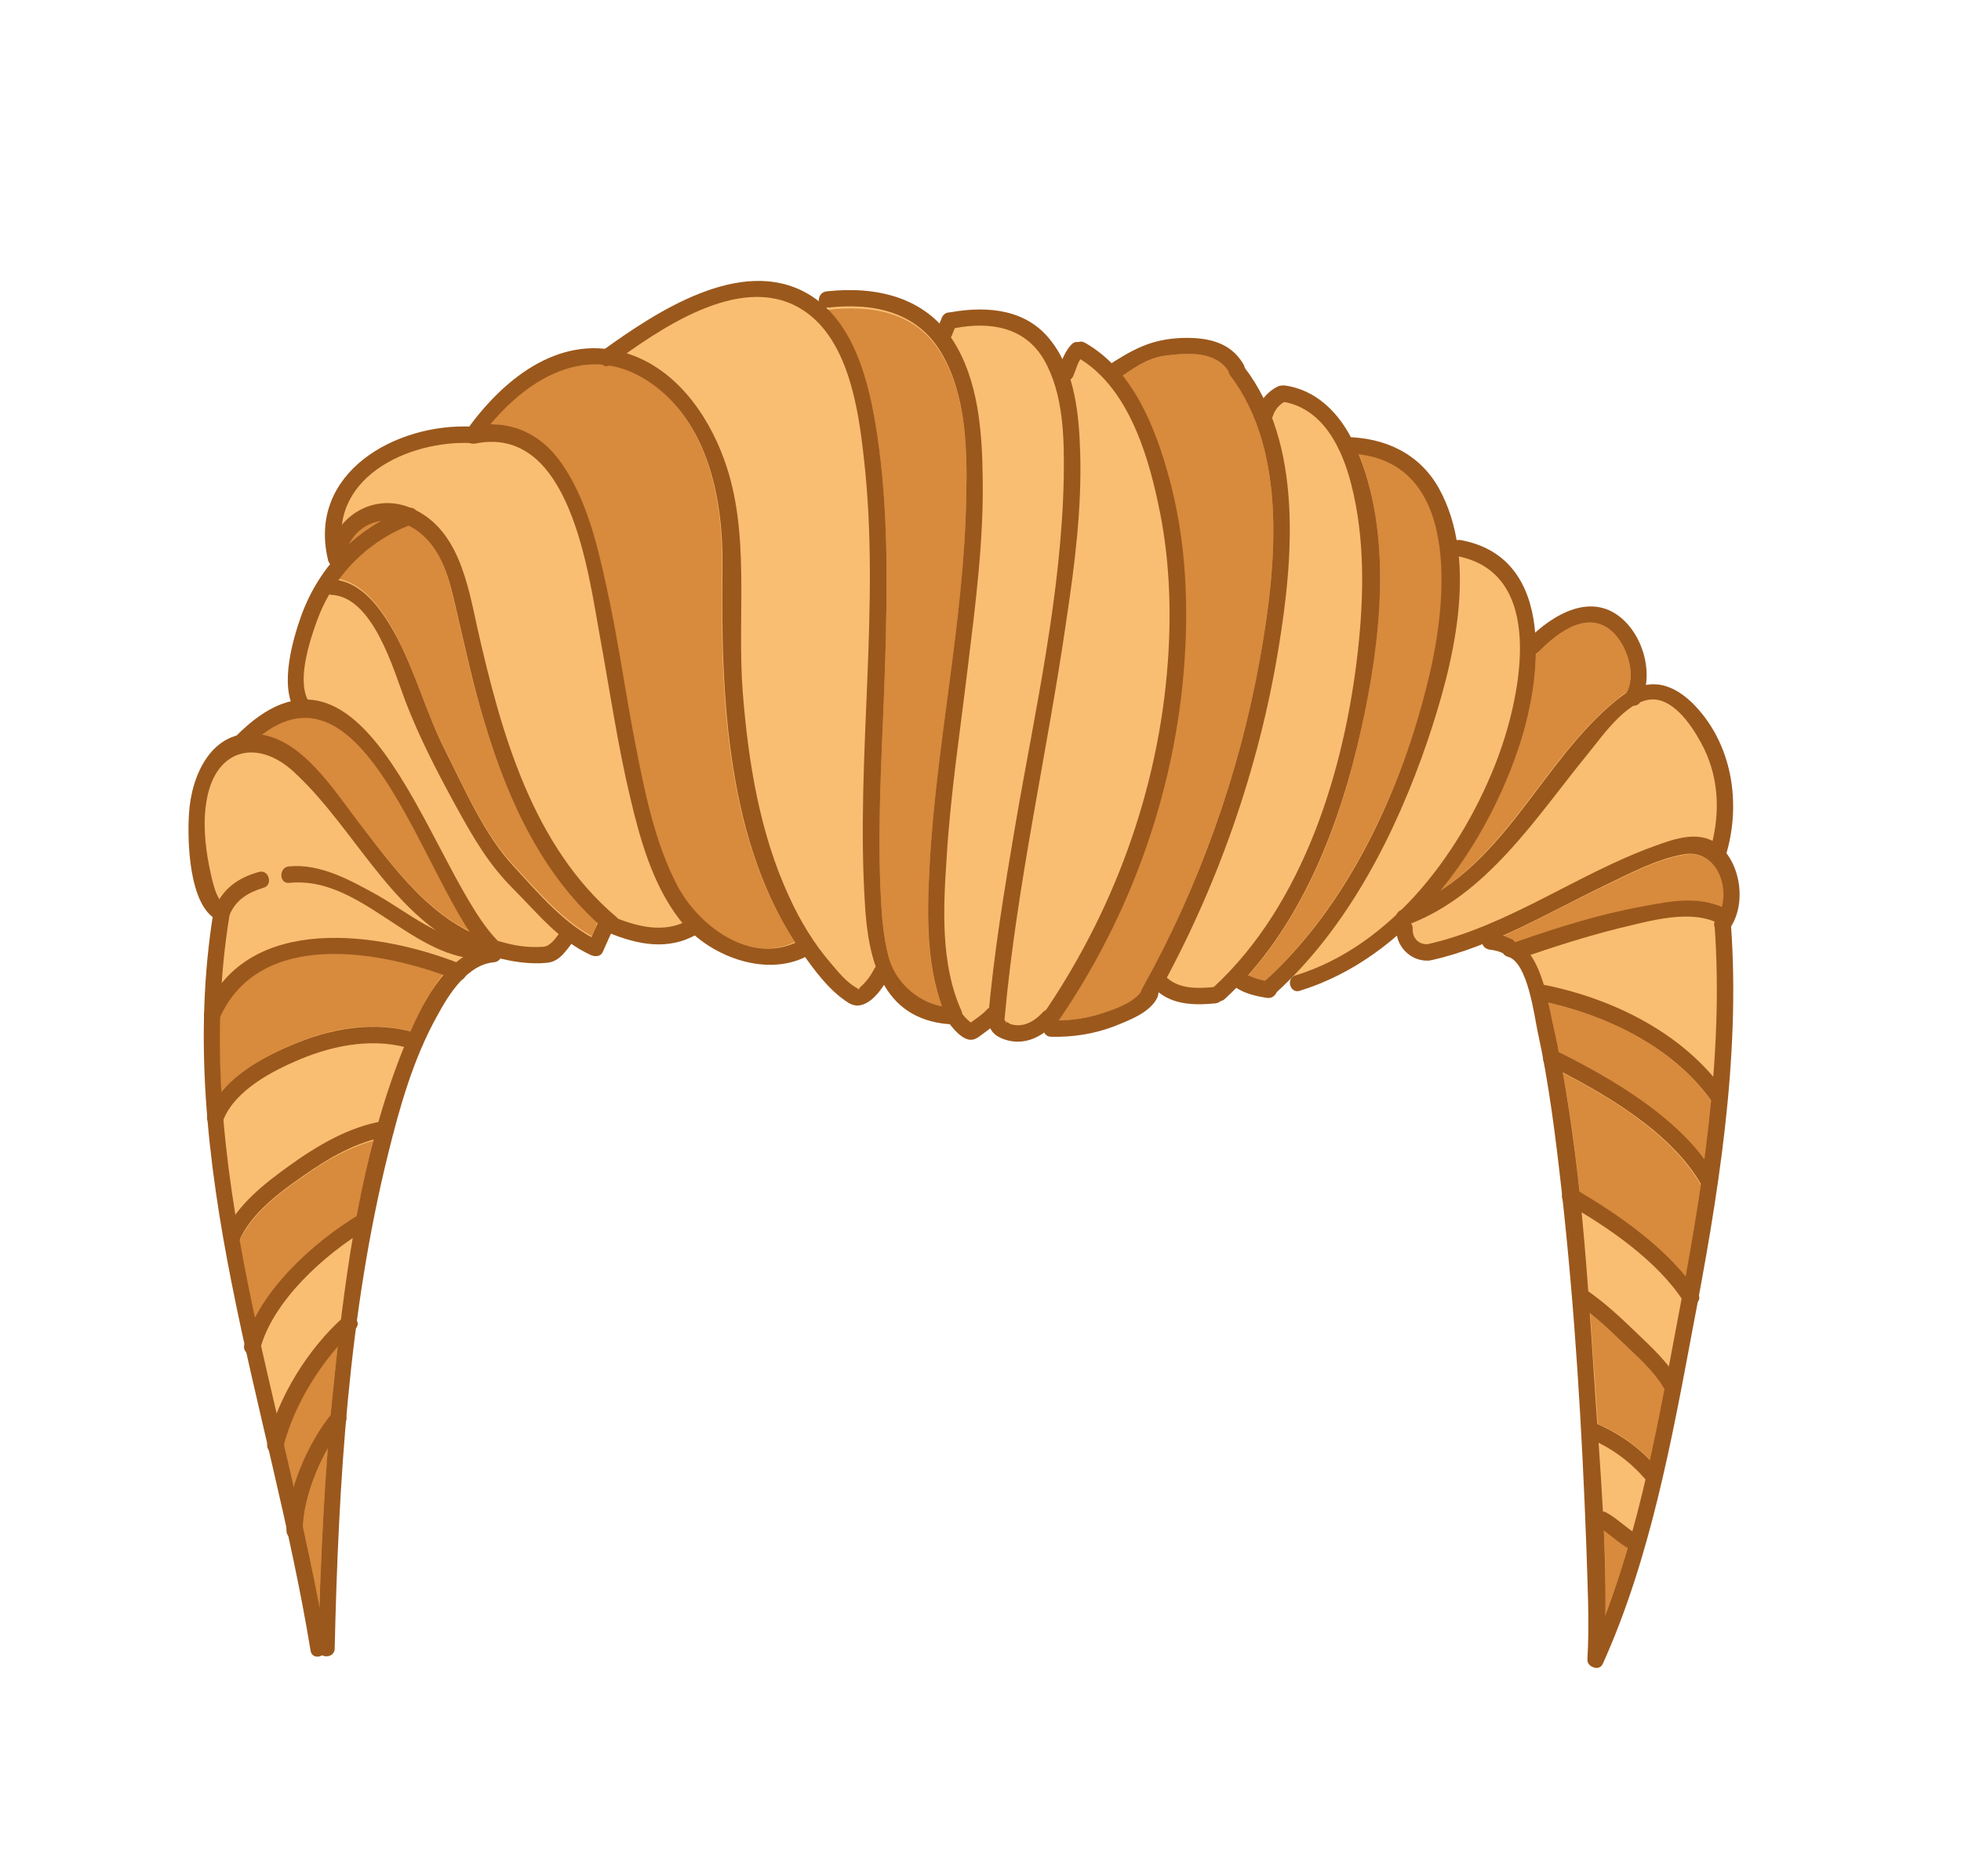 <?xml version="1.0" encoding="utf-8"?>
<!-- Generator: Adobe Illustrator 19.2.0, SVG Export Plug-In . SVG Version: 6.00 Build 0)  -->
<svg version="1.1" id="Layer_1" xmlns="http://www.w3.org/2000/svg" xmlns:xlink="http://www.w3.org/1999/xlink" x="0px" y="0px"
	 viewBox="0 0 358 342.5" style="enable-background:new 0 0 358 342.5;" xml:space="preserve">
<style type="text/css">
	.st0{fill:#F9BE72;}
	.st1{fill:#D88A3D;}
	.st2{fill:#9B581C;}
</style>
<g>
	<g>
		<path class="st0" d="M292,300.3c0.2-4.9,0-9.9-0.2-14.8c0-1.1-0.1-2.2-0.1-3.3c-0.8-22.9-2.2-43.6-4.3-63.4l0-0.4l-0.1-0.1l0-0.1
			l-0.1-1c-0.8-7.6-1.8-15.7-3.3-23.8l-0.1-0.3l0-0.1l0-0.1l-0.1-0.3c-0.4-1.9-0.7-3.4-1-4.9c-0.1-0.4-0.2-0.9-0.3-1.5
			c-1.1-6.1-2.6-12.2-6.3-13.5l-0.2-0.4l-0.7-0.3c-0.9-0.4-1.8-0.6-2.8-0.7l-0.6-1.6l-1.9,0.7c-3.2,1.3-6.1,2.2-8.9,2.8l-0.3-0.1
			l-0.1,0l-0.2,0c-1.7,0-3.2-1.2-3.5-2.9l-0.7-3.3l-2.6,2.2c-5.3,4.5-11,7.8-16.9,9.6c0,0,0.1,0,0.1,0c0.3,0,0.5,0.2,0.6,0.3
			c0.1,0.2,0,0.4-0.1,0.5l-2.9-2.7c-1,1-1.8,1.8-2.7,2.6l-0.4,0.3l-0.1,0.2c-1.4-0.3-3.2-0.7-4.5-1.5l-1.4-0.9l-1.1,1.2
			c-0.6,0.6-1.2,1.2-1.9,1.9l-0.5,0.1l-0.3,0.3c-0.9,0.1-1.8,0.1-2.5,0.1c-2.7,0-4.7-0.6-6.2-1.8l-1.9-1.5l-1.3,2.3l-0.2,0.4l0,0.4
			c-1,2-4.3,3.3-6.7,4.2c-3.1,1.2-6.5,1.8-10.1,1.8c-0.1,0-0.2,0-0.3,0l-0.9-1.9l-2,1.4c-1.2,0.9-2.5,1.3-3.7,1.3
			c-0.3,0-0.6,0-0.8-0.1c-1.1-0.2-2-0.6-2.2-1.1l-1-2.4l-2.1,1.6c-0.3,0.2-0.6,0.5-0.9,0.7l-0.4,0.3c-0.3,0.2-0.8,0.6-1,0.7
			c-0.2,0-1.2-0.6-2.3-2.2l-0.6-0.9l-1.1,0.1c-4.6-0.4-7.9-2.4-10.1-6.1l-1.7-2.8l-1.8,2.8c-1.2,2-2.5,2.9-3.2,2.9
			c-0.1,0-0.3,0-0.6-0.2c-2.7-1.7-5.3-5-7.4-8l-1-1.4l-1.5,0.7c-1.7,0.8-3.5,1.2-5.6,1.2c-4.2,0-8.8-1.8-12.4-4.7l-1-0.9l-1.2,0.6
			c-1.7,0.9-3.6,1.4-5.7,1.4c-2.4,0-5-0.6-8-1.8l-1.8-0.7l-2,4.4c-0.9-0.4-1.9-1-2.9-1.7l-1.6-1.1l-1.5,1.9
			c-1.1,1.5-1.8,2.3-2.9,2.4c-0.5,0-1.1,0.1-1.7,0.1c-1.9,0-3.9-0.3-6.1-0.8l-1.3-0.3l-0.7,1c-2.2,0.2-4.3,1.3-6.2,3.1l-0.3,0.3
			l-0.1,0.1l-0.1,0l-0.3,0.4c-2,2.1-3.5,4.7-4.8,6.9c-4,7.3-6.4,15.3-8,21.4l-0.1,0.2l0,0.1l0,0.1l-0.1,0.3
			c-0.3,1.1-0.6,2.3-0.9,3.4c-2.4,9.6-4.2,19.8-5.7,30.9l-0.1,0.5l0,0.1l-0.1,0.1l-0.1,0.5c-0.7,5.2-1.3,10.7-1.8,16.3l0,0.3l0,0.1
			l-0.1,0.1l0,0.3c-1,11.9-1.7,24.8-2,40.8l-0.4-0.2l-0.3,0.2c-1-6-2.3-12.4-3.9-20.1l-0.1-0.5l-0.2-0.2l0-0.5l0-0.2
			c-1.1-5-2.3-10-3.3-14.3l-0.1-0.5l-0.1-0.1l0-0.2l-0.4-1.6c-1.2-5.1-2.4-10.4-3.6-15.6l-0.1-0.4l-0.1-0.1l0-0.2l-0.1-0.4
			c-5.4-24.6-9.9-51.1-5.8-77.6l0.2-1.2l-0.9-0.7c-3.3-2.5-3.9-11.6-3.6-17.1c0.3-4.9,2.4-11,7.2-12.4l0.5-0.1l0.4-0.4
			c3.2-3.2,6.2-5.2,9-5.8l2.1-0.5l-0.6-2.1c-1-3.1-0.3-8.2,1.9-14.3c1.2-3.3,2.8-6.2,4.9-8.9l1.2-1.5l-1.2-1.1
			c-1.2-5-0.3-9.4,2.7-13.1c4.1-5.3,12.1-8.7,20.3-8.7c0.2,0,0.4,0,0.7,0l1,0l0.6-0.8c4.6-6.2,12-13.6,21.3-13.6
			c0.6,0,1.1,0,1.7,0.1l0.8,0.1l0.6-0.4c8.3-6,18-12.1,26.9-12.1c2.9,0,5.6,0.7,8,2.1c0.6,0.3,1.2,0.8,1.9,1.3l3.4,2.7l-0.2-4.1
			c1.3-0.1,2.5-0.2,3.8-0.2c6.3,0,11.3,1.9,14.9,5.6l2.2,2.2l1.4-3.6l0.1,0l0.3-0.1c1.8-0.3,3.4-0.5,4.9-0.5c5,0,8.9,1.7,11.4,5.1
			c0.6,0.8,1.2,1.8,1.7,2.8l1.9,3.9l1.7-4c0.3-0.8,0.7-1.4,1-1.8l0.2,0l0.3-0.1c1.5,0.9,2.9,2,4.2,3.3l1.1,1.2L204,68
			c4.5-2.9,7.3-4.2,12-4.3c0.2,0,0.5,0,0.7,0c4.3,0,6.9,1.2,8.5,3.7l0,0.5l0.4,0.5c1.2,1.6,2.3,3.4,3.2,5.3l1.5,3l2-2.7
			c0.5-0.7,1.1-1.2,1.8-1.6l0.2,0l0.1,0c5.3,0.8,8.6,5,10.4,8.4l0.5,1l1.1,0.1c4.6,0.2,10.8,1.8,14.4,8.1c1.5,2.6,2.5,5.7,3.1,9
			l0.4,2.1l2-0.5c7.2,1.3,11.2,6.4,11.9,15.1l0.3,4l3-2.7c3.1-2.8,6.2-4.3,8.8-4.3c1.8,0,3.3,0.7,4.7,2.1c2.5,2.5,3.9,6.6,3.3,10
			l-0.4,2.7l2.7-0.4c0.3-0.1,0.6-0.1,1-0.1c1.9,0,3.7,0.9,5.6,2.8c6.2,6,8.5,16,5.8,25.4l-0.3,1l0.6,0.8c2.4,3.1,2.8,8.1,0.8,11.2
			l-0.4,0.6l0,0.7c1.6,22.4-2,45.6-6,67.3l-0.1,0.2v0l0.1,0l0,0.2c-0.3,1.8-0.6,3.5-1,5.3l-0.4,2C303.1,263.2,299.4,282.8,292,300.3
			z"/>
	</g>
	<g>
		<path class="st1" d="M280.4,119.4c0.2-0.1,0.4-0.2,0.5-0.4c3.6-3.7,9.5-8.1,14-3.1c2.3,2.6,3.7,7.2,2.1,10.5
			c-0.6,0.3-1.2,0.7-1.7,1.2c-12.3,9.8-19,26.2-32.2,34.9c6.2-7.7,10.9-16.7,14-25.5C278.8,132.1,280.2,125.6,280.4,119.4z"/>
		<path class="st1" d="M58.3,293.6c-0.9-4.9-1.9-9.8-3-14.7c0.1-4.6,2.1-10,4.6-14.5C59.1,274.1,58.6,283.8,58.3,293.6z"/>
		<path class="st1" d="M61.1,251c-0.3,2.4-0.5,4.9-0.7,7.3c-2.7,3.5-5.3,8.3-6.8,13.1c-0.6-2.6-1.2-5.1-1.8-7.7
			c1.6-6.3,5.4-12.9,9.9-17.9C61.5,247.5,61.3,249.3,61.1,251z"/>
		<path class="st1" d="M65.1,222.1c-6.8,4.2-14.7,11-18.6,18.7c-1-4.7-2-9.5-2.8-14.2c2.2-4.9,7.2-8.7,11.4-11.6
			c3.9-2.8,8.3-5.4,13-6.7C67,212.8,66,217.4,65.1,222.1z"/>
		<path class="st1" d="M75,188.3c-7.4-2-15.2-0.4-22.1,2.6c-4.4,1.9-9.3,4.7-12.5,8.5c-0.3-4.5-0.4-9.1-0.3-13.7
			c7-15.5,27.3-12.6,40.8-7.8C78.4,181,76.5,184.8,75,188.3z"/>
		<path class="st1" d="M65.3,149.9c-4.3-5.5-9.9-14.4-17.5-15.8c17.7-13.7,28.2,21.3,37.9,35.9C77.2,165.8,71,157.3,65.3,149.9z"/>
		<path class="st1" d="M108,170.9c-5.6-3.1-10.1-8.5-14.4-13.1c-5.3-5.7-8.9-14.1-12.4-21c-3.5-6.9-5.5-14.6-9.2-21.4
			c-2.2-4-5.4-8.7-10.1-9.7c3.2-4.3,7.6-7.7,12.8-9.8c0.7,0.4,1.4,0.8,2,1.3c4,3.3,5.3,8.6,6.4,13.5c1.7,7.2,3.2,14.4,5.4,21.5
			c4.1,13.4,10,26.7,20.5,36.2C108.8,169.3,108.4,170.1,108,170.9z"/>
		<path class="st1" d="M63.6,99.5c1.3-2.6,3.6-4.2,6.3-4.5C67.6,96.3,65.5,97.8,63.6,99.5z"/>
		<path class="st1" d="M123.5,161.6c-4.1-7.9-5.9-17-7.6-25.7c-1.9-9.7-3.2-19.6-5.4-29.3c-1.6-7.4-3.6-15.5-8-21.9
			c-3.3-4.7-7.8-7.2-13.1-7.2c5.4-6.5,12.9-11.7,20.8-10.9c0.1,0,0.3,0.1,0.4,0c2.5,0.3,5,1.2,7.6,2.9c11.2,7.4,13.8,22,13.6,34.4
			c-0.3,22.3,0.6,48.7,13.3,68.1C136.6,176.1,127.3,168.8,123.5,161.6z"/>
		<path class="st1" d="M162.4,175.3c-1.3-4.4-1.5-9.2-1.7-13.8c-0.5-13.6,0.5-27.2,0.9-40.8c0.4-13.8,0.6-27.7-1.5-41.5
			c-1.2-7.7-3.3-16.6-9.2-22.6c0,0,0,0,0,0c8.3-1,16.5,0.4,21,8.1c4.5,7.7,4.7,17.5,4.5,26.1c-0.4,22.7-5.5,44.9-6.7,67.5
			c-0.5,8.4-0.7,17.5,2.3,25.5C167.5,182.9,163.6,179.5,162.4,175.3z"/>
		<path class="st1" d="M208.5,180.5c-0.1,0.2-0.2,0.4-0.2,0.7c-1.6,2.1-5.9,3.5-8,4.1c-2.3,0.7-4.7,1-7.1,1
			c13.7-20.1,21.9-43.9,23.1-68.2c0.5-10.2-0.2-20.6-2.9-30.6c-1.7-6.4-4.2-13.5-8.5-18.9c2.5-1.7,4.9-3.3,8.1-3.7
			c3.9-0.5,8.9-0.8,11.3,2.9c0,0.3,0.1,0.5,0.3,0.8c10.7,14.1,8.3,35.6,5.4,51.8C226.2,141.3,218.9,161.9,208.5,180.5z"/>
		<path class="st1" d="M230.9,179.1c-1.1-0.2-2.1-0.5-3-1c11.1-12.5,17.3-29.4,20.7-45.4c3.4-15.6,5.6-34.5-0.5-49.8
			c18.7,2.2,16.1,27.2,12.8,41C256,143.7,246.2,165.1,230.9,179.1z"/>
		<path class="st1" d="M293.1,294.8c0.1-5.1,0-10.2-0.3-15.4c1.5,1,2.8,2.3,4.3,3.2C296,286.8,294.6,290.8,293.1,294.8z"/>
		<path class="st1" d="M301.3,266.6c-2.7-2.8-5.8-5-9.4-6.5c-0.1,0-0.2-0.1-0.2-0.1c-0.2-2.9-0.4-5.9-0.6-8.8
			c-0.3-3.8-0.5-7.6-0.8-11.4c2.1,1.7,4.1,3.6,6.1,5.5c2.5,2.4,5.5,5,7.3,8.1c0.1,0.2,0.2,0.3,0.3,0.4
			C303.1,258,302.2,262.3,301.3,266.6z"/>
		<path class="st1" d="M307.8,233.2c-5-6.3-12.6-11.6-19.4-15.5c-0.8-7.3-1.7-14.6-3.1-21.8c9.3,4.8,20.2,11.6,25.2,20.5
			C309.7,222,308.8,227.6,307.8,233.2z"/>
		<path class="st1" d="M311.2,211.8c-6.3-8.6-17.5-15.1-26.6-19.7c-0.4-1.9-0.8-3.8-1.2-5.6c-0.2-0.9-0.5-2.1-0.7-3.4
			c11.4,2.6,22.9,8.3,29.8,18.1C312.1,204.7,311.7,208.3,311.2,211.8z"/>
		<path class="st1" d="M314.4,165.6c-4.6-2-9.5-0.9-14.4,0c-7.8,1.4-15.4,3.8-22.9,6.4c-0.1,0-0.2,0.1-0.3,0.1c0,0-0.1,0-0.1,0
			c-0.1-0.3-0.3-0.5-0.6-0.6c-0.5-0.3-1.1-0.5-1.7-0.6c6.3-2.8,12.4-6.2,18.5-9.1c4.6-2.2,9.4-4.8,14.4-5.7
			C312.8,155,315.7,160.9,314.4,165.6z"/>
		<path class="st1" d="M183.4,186.4c0,0.1,0.1,0.1,0.1,0.2c0,0,0,0,0,0C183.5,186.3,183.4,186.3,183.4,186.4z"/>
	</g>
	<g>
		<g>
			<path class="st2" d="M112.6,167.5c-15.4-13-21.1-33.7-25.4-52.6c-1.8-8.2-3.5-18.6-12.3-22.2c-6.8-2.8-14,1.7-15,8.9
				c-0.3,1.9,2.6,2.7,2.9,0.8c1-7.2,8.5-9.6,14-5c4,3.3,5.3,8.6,6.4,13.5c1.7,7.2,3.2,14.4,5.4,21.5c4.2,13.9,10.5,27.7,21.8,37.3
				C111.9,170.8,114,168.7,112.6,167.5L112.6,167.5z"/>
		</g>
		<g>
			<path class="st2" d="M86.2,77.9c-13.9-0.7-30.2,8.4-26.3,24.4c0.5,1.9,3.4,1.1,2.9-0.8c-3.4-14.1,11.7-21.2,23.4-20.6
				C88.1,81,88.1,78,86.2,77.9L86.2,77.9z"/>
		</g>
		<g>
			<path class="st2" d="M91.3,172.2c-12.5-11.7-23.9-62.9-48.5-37.5c-1.3,1.4,0.8,3.5,2.1,2.1c21.6-22.3,32.9,27,44.2,37.5
				C90.6,175.6,92.7,173.5,91.3,172.2L91.3,172.2z"/>
		</g>
		<g>
			<path class="st2" d="M74.5,92.8c-9.2,3.5-16.1,10.3-19.5,19.6c-1.6,4.5-3.8,12.3-1.4,16.9c0.9,1.7,3.5,0.2,2.6-1.5
				c-1.9-3.6,0.2-10.3,1.4-13.7c2.9-8.6,9.2-15.2,17.7-18.4C77.1,95.1,76.3,92.2,74.5,92.8L74.5,92.8z"/>
		</g>
		<g>
			<path class="st2" d="M47.3,159.2c-4,1.1-6.8,3.2-8.3,7.1c0.7-0.3,1.5-0.6,2.2-0.9c-1.9-1-2.6-5.4-3-7.2c-0.8-4-1.2-8.4-0.4-12.5
				c1.8-9.2,9.4-10.7,15.8-4.8c12,11,18.8,28.8,35.6,33.8c1.9,0.5,2.6-2.3,0.8-2.9c-10.9-3.2-18.1-13.3-24.7-21.9
				c-4.4-5.7-10.3-15.2-18.4-15.9c-8.3-0.8-12,7.6-12.4,14.6c-0.3,4.7-0.1,16.8,5.2,19.4c0.9,0.5,1.8,0,2.2-0.9
				c1.1-2.8,3.5-4.2,6.2-5C49.9,161.6,49.1,158.7,47.3,159.2L47.3,159.2z"/>
		</g>
		<g>
			<path class="st2" d="M84.1,176c-14.6-5.8-38.8-9.5-46.7,8.6c-0.8,1.8,1.8,3.3,2.6,1.5c7.3-16.8,29.9-12.5,43.3-7.2
				C85.1,179.6,85.9,176.7,84.1,176L84.1,176z"/>
		</g>
		<g>
			<path class="st2" d="M76.2,188.7c-7.7-2.5-16.1-0.9-23.4,2.3c-5.8,2.5-12.5,6.4-14.9,12.6c-0.7,1.8,2.2,2.6,2.9,0.8
				c2.2-5.4,9-8.9,14-11c6.5-2.7,13.8-4,20.6-1.8C77.3,192.2,78.1,189.3,76.2,188.7L76.2,188.7z"/>
		</g>
		<g>
			<path class="st2" d="M70,204.7c-6.3,1-12.3,4.6-17.4,8.3c-4.3,3.1-9.3,7-11.5,12c-0.8,1.8,1.8,3.3,2.6,1.5
				c2.1-4.9,7.2-8.7,11.5-11.7c4.7-3.3,9.9-6.4,15.6-7.3C72.7,207.3,71.9,204.4,70,204.7L70,204.7z"/>
		</g>
		<g>
			<path class="st2" d="M65.5,221.8c-8.3,5-18.3,14-20.9,23.7c-0.5,1.9,2.4,2.7,2.9,0.8c2.3-8.8,11.9-17.4,19.5-21.9
				C68.7,223.4,67.2,220.8,65.5,221.8L65.5,221.8z"/>
		</g>
		<g>
			<path class="st2" d="M62.7,240.5c-6.4,5.7-12,14.6-13.9,23c-0.4,1.9,2.4,2.7,2.9,0.8c1.9-7.8,7.2-16.3,13.2-21.7
				C66.2,241.4,64.1,239.3,62.7,240.5L62.7,240.5z"/>
		</g>
		<g>
			<path class="st2" d="M60.8,257.8c-4.5,5.4-8.6,14.6-8.5,21.7c0,1.9,3,1.9,3,0c-0.1-6.3,3.7-14.8,7.6-19.6
				C64.1,258.5,62,256.3,60.8,257.8L60.8,257.8z"/>
		</g>
		<g>
			<path class="st2" d="M90.2,172.7c-9.2,0.8-14,12.3-16.9,19.6c-7.3,18.6-10.1,39-12.2,58.7c-1.8,16.6-2.6,33.3-3,50
				c0,1.9,3,1.9,3,0c0.7-30.2,2.5-61.1,9.8-90.5c2.1-8.5,4.6-17.3,8.9-25c2.1-3.9,5.5-9.4,10.4-9.8
				C92.1,175.5,92.1,172.5,90.2,172.7L90.2,172.7z"/>
		</g>
		<g>
			<path class="st2" d="M175.5,184.5c-3.8-8.4-3.3-18.7-2.7-27.6c0.7-11.8,2.5-23.5,3.9-35.2c1.4-11.5,2.9-23,2.7-34.6
				c-0.1-8.3-0.8-17.7-5.4-24.9c-5.1-8-14.1-10-23.1-9c-1.9,0.2-1.9,3.2,0,3c8.3-1,16.5,0.6,21,8.3c4.5,7.7,4.7,17.6,4.5,26.2
				c-0.4,22.7-5.5,44.9-6.7,67.5c-0.5,9.2-0.7,19.2,3.2,27.8C173.7,187.7,176.3,186.2,175.5,184.5L175.5,184.5z"/>
		</g>
		<g>
			<path class="st2" d="M183.4,186c2.2-24.5,7.8-48.6,11.3-72.9c1.5-10,2.8-20.2,2.5-30.4c-0.2-6.8-0.9-14.7-5.2-20.3
				c-4.4-5.9-11.5-6.6-18.4-5.4c-1.9,0.4-1.1,3.2,0.8,2.9c6.4-1.2,12.7-0.2,16.2,5.8c3.6,6.3,3.7,14.4,3.6,21.4
				c-0.4,21.3-5.2,42.4-8.8,63.3c-2,11.8-4,23.7-5,35.6C180.2,188,183.2,188,183.4,186L183.4,186z"/>
		</g>
		<g>
			<path class="st2" d="M192.4,187.6c14.3-20.4,22.8-44.6,24-69.5c0.5-10.2-0.2-20.6-2.9-30.6c-2.5-9.3-6.6-19.9-15.4-24.9
				c-1.7-1-3.2,1.6-1.5,2.6c9,5.1,12.8,17.1,14.8,26.6c2.1,9.5,2.5,19.4,1.8,29.1c-1.7,23.4-10,46-23.4,65.2
				C188.7,187.7,191.3,189.2,192.4,187.6L192.4,187.6z"/>
		</g>
		<g>
			<path class="st2" d="M211.1,182c11-19.6,18.7-41.5,22.3-63.6c2.7-16.3,4.5-37.3-6.2-51.3c-1.2-1.5-3.8,0-2.6,1.5
				c10.7,14.1,8.3,35.6,5.4,51.8c-3.8,21-11.1,41.5-21.5,60.1C207.5,182.2,210.1,183.7,211.1,182L211.1,182z"/>
		</g>
		<g>
			<path class="st2" d="M223.6,182.4c13.8-12.7,21.1-31.8,25-49.7c3.5-15.9,5.7-35.2-0.9-50.6c-2.4-5.7-6.6-10.7-13-11.7
				c-1.9-0.3-2.7,2.6-0.8,2.9c7.6,1.1,11.1,8.5,12.8,15.2c2.5,9.8,2.3,20.3,1.2,30.3c-2.4,21.7-9.9,46.3-26.4,61.5
				C220,181.6,222.2,183.7,223.6,182.4L223.6,182.4z"/>
		</g>
		<g>
			<path class="st2" d="M232.8,181.4c13.3-12,22.1-29.4,27.8-46.1c4.6-13.6,9.6-32.8,2-46.3c-3.6-6.3-9.9-9.1-16.9-9.2
				c-1.9,0-1.9,3,0,3c21.2,0.3,18.6,26.8,15.1,41.1c-4.8,20-14.6,41.5-30.1,55.4C229.2,180.5,231.4,182.6,232.8,181.4L232.8,181.4z"
				/>
		</g>
		<g>
			<path class="st2" d="M256.6,169c14.8-5.3,23.9-19.9,33.4-31.5c2.7-3.3,7.7-10.7,12.7-9.7c3.8,0.8,6.8,5.7,8.4,8.9
				c2.9,6,2.9,12.6,1,18.9c-0.6,1.8,2.3,2.6,2.9,0.8c3-9.6,1.3-20.8-6.1-28.1c-4.4-4.2-8.8-4.5-13.5-0.7
				c-14.4,11.5-21,31.9-39.5,38.5C254,166.8,254.8,169.7,256.6,169L256.6,169z"/>
		</g>
		<g>
			<path class="st2" d="M280.9,119c3.6-3.7,9.5-8.1,14-3.1c2.3,2.6,3.8,7.4,2,10.7c-0.9,1.7,1.7,3.2,2.6,1.5
				c2.4-4.6,0.7-11.2-2.9-14.7c-5.8-5.7-13.2-1.2-17.8,3.5C277.5,118.3,279.6,120.4,280.9,119L280.9,119z"/>
		</g>
		<g>
			<path class="st2" d="M261.4,175.3c11.1-2.5,21.3-8.7,31.5-13.6c4.6-2.2,9.4-4.8,14.4-5.7c6.4-1.2,9.3,7.2,5.9,12
				c-1.1,1.6,1.5,3.1,2.6,1.5c3-4.3,2.1-11.5-1.8-15c-3.4-3.1-8.2-1.4-12,0c-14.1,5.1-26.7,14.6-41.4,17.9
				C258.7,172.9,259.5,175.7,261.4,175.3L261.4,175.3z"/>
		</g>
		<g>
			<path class="st2" d="M280.5,182.6c12.1,2.4,24.7,8.2,32,18.5c1.1,1.6,3.7,0.1,2.6-1.5c-7.7-11-20.8-17.4-33.8-19.9
				C279.4,179.3,278.6,182.2,280.5,182.6L280.5,182.6z"/>
		</g>
		<g>
			<path class="st2" d="M282.5,194.4c9.9,4.9,22.7,12.2,28.2,22.1c0.9,1.7,3.5,0.2,2.6-1.5c-5.7-10.4-19-18.1-29.3-23.2
				C282.3,191,280.7,193.6,282.5,194.4L282.5,194.4z"/>
		</g>
		<g>
			<path class="st2" d="M285.9,219.7c7.6,4.3,16.7,10.5,21.5,18c1,1.6,3.6,0.1,2.6-1.5c-5-7.9-14.5-14.5-22.5-19.1
				C285.7,216.1,284.2,218.7,285.9,219.7L285.9,219.7z"/>
		</g>
		<g>
			<path class="st2" d="M288.1,238.2c3,2,5.7,4.6,8.3,7.1c2.5,2.4,5.5,5,7.3,8.1c1,1.7,3.6,0.2,2.6-1.5c-1.9-3.3-5-6.1-7.7-8.7
				c-2.8-2.7-5.7-5.4-8.9-7.6C288,234.5,286.5,237.1,288.1,238.2L288.1,238.2z"/>
		</g>
		<g>
			<path class="st2" d="M290.3,262.7c3.9,1.7,7.2,4.1,10,7.3c1.3,1.5,3.4-0.7,2.1-2.1c-2.9-3.4-6.5-6-10.6-7.8
				C290.1,259.3,288.6,261.9,290.3,262.7L290.3,262.7z"/>
		</g>
		<g>
			<path class="st2" d="M291.8,278.8c2,1.2,3.6,2.9,5.6,4c1.7,1,3.2-1.6,1.5-2.6c-2-1.2-3.6-2.9-5.6-4
				C291.7,275.2,290.2,277.8,291.8,278.8L291.8,278.8z"/>
		</g>
		<g>
			<path class="st2" d="M292.8,303c1-17.1-0.7-34.7-1.8-51.8c-1.4-21.5-2.8-43.6-7.6-64.7c-0.9-4.1-2.3-13.3-7.3-14.7
				c-1.9-0.5-2.7,2.4-0.8,2.9c3.6,1,4.8,10.8,5.4,13.6c2.1,9.6,3.3,19.4,4.4,29.2c2.4,21.5,3.7,43.2,4.5,64.8
				c0.2,6.8,0.6,13.8,0.2,20.6C289.7,304.9,292.7,304.9,292.8,303L292.8,303z"/>
		</g>
		<g>
			<path class="st2" d="M292.6,303.8c8.6-19,12.6-40.8,16.4-61.1c4.6-24,8.8-49.3,7-73.9c-0.1-1.9-3.1-1.9-3,0
				c1.8,24.3-2.4,49.3-6.9,73.1c-3.8,20.1-7.6,41.7-16.1,60.4C289.2,304,291.8,305.5,292.6,303.8L292.6,303.8z"/>
		</g>
		<g>
			<path class="st2" d="M39,166.3c-7.5,45.9,10.4,90.5,17.7,135.1c0.3,1.9,3.2,1.1,2.9-0.8c-7.3-44.1-25.1-88.2-17.7-133.5
				C42.2,165.2,39.3,164.4,39,166.3L39,166.3z"/>
		</g>
		<g>
			<path class="st2" d="M237.3,180.9c19.5-6,33.4-25.3,39.8-43.9c4.3-12.5,7.3-35.2-10.5-38.4c-1.9-0.3-2.7,2.6-0.8,2.9
				c16.7,3,11.8,25.6,7.7,36.7c-6.3,16.8-19.1,34.4-37,39.9C234.7,178.6,235.5,181.5,237.3,180.9L237.3,180.9z"/>
		</g>
		<g>
			<path class="st2" d="M52.8,161.2c12.8-1.3,21.9,13.2,34.3,13.9c1.9,0.1,1.9-2.9,0-3c-6.4-0.3-12.7-5.5-18.1-8.6
				c-4.9-2.7-10.5-5.9-16.3-5.3C50.9,158.4,50.9,161.4,52.8,161.2L52.8,161.2z"/>
		</g>
		<g>
			<path class="st2" d="M277.8,174.9c5.8-2,11.7-3.9,17.7-5.4c5.6-1.3,13.3-3.7,18.6-0.7c1.7,1,3.2-1.6,1.5-2.6
				c-5-2.8-10.4-1.7-15.7-0.7c-7.8,1.4-15.4,3.8-22.9,6.4C275.2,172.6,276,175.5,277.8,174.9L277.8,174.9z"/>
		</g>
		<g>
			<path class="st2" d="M196,68.5c0.5-1.2,0.8-2.6,1.7-3.5c1.3-1.4-0.8-3.5-2.1-2.1c-1.3,1.4-1.8,3.1-2.5,4.8
				c-0.3,0.8,0.3,1.6,1,1.8C195,69.8,195.7,69.3,196,68.5L196,68.5z"/>
		</g>
		<g>
			<path class="st2" d="M203.6,69.5c3-2,5.7-4.2,9.4-4.6c4-0.5,9.1-0.8,11.4,3.1c1,1.7,3.6,0.1,2.6-1.5c-2.4-4.1-6.6-4.9-11.1-4.8
				c-5.8,0.2-9.1,2.1-13.9,5.2C200.5,68,202,70.6,203.6,69.5L203.6,69.5z"/>
		</g>
		<g>
			<path class="st2" d="M232.4,75.9c0.4-1.2,1.2-2.1,2.4-2.7c0.7-0.4,0.9-1.4,0.5-2.1c-0.4-0.7-1.3-0.9-2.1-0.5
				c-1.8,0.9-3.2,2.6-3.8,4.5C229,76.9,231.9,77.7,232.4,75.9L232.4,75.9z"/>
		</g>
		<g>
			<path class="st2" d="M171.9,58.1c-0.3,0.8-0.6,1.5-0.9,2.3c-0.3,0.7,0.3,1.7,1,1.8c0.9,0.2,1.5-0.3,1.8-1
				c0.3-0.8,0.6-1.5,0.9-2.3c0.3-0.7-0.3-1.7-1-1.8C172.9,56.9,172.2,57.3,171.9,58.1L171.9,58.1z"/>
		</g>
		<g>
			<path class="st2" d="M145.7,171.9c-8.8,4.4-18.3-3-22.1-10.3c-4.1-7.9-5.9-17-7.6-25.7c-1.9-9.7-3.2-19.6-5.4-29.3
				c-1.6-7.4-3.6-15.5-8-21.9c-4-5.8-9.9-8.3-16.8-6.8c0.6,0.7,1.1,1.5,1.7,2.2c7.1-9.9,19-18.3,30.8-10.5
				c11.2,7.4,13.8,22,13.6,34.4c-0.3,23,0.7,50.4,14.5,69.9c2.2,3.2,5.1,7.1,8.5,9.2c3,1.9,6-2.1,7.3-4.7c0.8-1.7-1.7-3.2-2.6-1.5
				c-0.6,1.2-1.4,2.3-2.4,3.2c-1,0.8,0.5,1-1.1,0.1c-1.7-1-3.2-2.9-4.4-4.3c-3.1-3.6-5.6-7.7-7.6-12.1c-5.4-11.6-7.5-24.7-8.5-37.4
				c-1.1-14,1.5-29.1-3.4-42.5c-3.1-8.6-9.3-17.1-18.5-19.6c-12-3.3-22.2,5.3-28.7,14.5c-0.8,1.2,0.5,2.4,1.7,2.2
				c17.4-3.6,20.7,23.6,22.8,35.1c1.8,9.8,3.2,19.6,5.5,29.3c1.8,7.7,4.1,16,9,22.4c5,6.6,15.6,10.8,23.3,6.8
				C148.9,173.6,147.4,171,145.7,171.9L145.7,171.9z"/>
		</g>
		<g>
			<path class="st2" d="M111.1,170.3c5.3,2.2,10.9,3.3,16.1,0.3c1.7-1,0.2-3.5-1.5-2.6c-4.5,2.5-9.3,1.2-13.8-0.6
				C110.1,166.7,109.3,169.6,111.1,170.3L111.1,170.3z"/>
		</g>
		<g>
			<path class="st2" d="M60.4,108.6c7.7,0.3,11.4,13.6,13.6,19.4c2.6,6.8,5.9,13.1,9.4,19.5c3.1,5.6,5.8,10.3,10.3,14.8
				c4.5,4.5,8.3,9.4,14.2,12.1c0.7,0.3,1.7,0.3,2.1-0.5c0.6-1.3,1.1-2.5,1.7-3.8c0.8-1.7-1.8-3.3-2.6-1.5c-0.6,1.3-1.1,2.5-1.7,3.8
				c0.7-0.2,1.4-0.4,2.1-0.5c-6.3-2.9-11.2-8.8-15.8-13.8c-5.3-5.7-8.9-14.1-12.4-21c-3.5-6.9-5.5-14.6-9.2-21.4
				c-2.5-4.5-6.1-9.7-11.6-9.9C58.5,105.5,58.5,108.5,60.4,108.6L60.4,108.6z"/>
		</g>
		<g>
			<path class="st2" d="M90.5,174.8c3,0.8,6.2,1.3,9.3,1c2.5-0.2,3.6-2.4,5.1-4.2c1.2-1.5-0.9-3.6-2.1-2.1c-0.7,0.8-1.3,1.9-2.1,2.6
				c-0.8,0.7-1.1,0.8-2.3,0.8c-2.4,0.1-4.8-0.3-7.1-1C89.4,171.4,88.6,174.3,90.5,174.8L90.5,174.8z"/>
		</g>
		<g>
			<path class="st2" d="M208.6,180.6c-1.2,2.5-6,4-8.3,4.7c-2.8,0.8-5.6,1.1-8.4,1c-1.9,0-1.9,3,0,3c3.9,0.1,7.8-0.5,11.5-1.9
				c2.7-1.1,6.6-2.5,7.9-5.3C212.1,180.3,209.5,178.8,208.6,180.6L208.6,180.6z"/>
		</g>
		<g>
			<path class="st2" d="M180.6,187c0.2,1.9,2.3,2.8,4,3.1c3.1,0.5,5.8-1,7.9-3.2c1.3-1.4-0.8-3.5-2.1-2.1c-1.2,1.3-2.7,2.4-4.6,2.4
				c-0.5,0-1.1-0.1-1.5-0.3c-0.1-0.1-0.4-0.3-0.6-0.3c-0.4,0-0.1-0.8,0,0.4C183.4,185.1,180.4,185.1,180.6,187L180.6,187z"/>
		</g>
		<g>
			<path class="st2" d="M172.7,186c0.9,1.4,3.1,4.3,5,3.8c0.8-0.2,1.5-0.9,2.1-1.3c0.8-0.6,1.7-1.2,2.4-2c1.3-1.4-0.8-3.6-2.1-2.1
				c-0.9,1-2,1.6-3,2.4c-0.1,0.1-0.2,0.1-0.3,0.2c-0.5,0.2-0.2,0.2,1,0.1c0-0.1-0.5-0.4-0.6-0.4c-0.7-0.6-1.4-1.3-1.9-2.1
				C174.3,182.8,171.7,184.3,172.7,186L172.7,186z"/>
		</g>
		<g>
			<path class="st2" d="M173.1,183.9c-4.9-0.4-9.3-4.1-10.7-8.6c-1.3-4.4-1.5-9.2-1.7-13.8c-0.5-13.6,0.5-27.2,0.9-40.8
				c0.4-13.8,0.6-27.9-1.5-41.6c-1.4-9.1-4.1-20.6-12.7-25.5c-12.2-7-27.8,3.5-37.4,10.4c-1.5,1.1-0.1,3.7,1.5,2.6
				c8.5-6.2,23.3-16.8,34.4-10.4c8.9,5.1,10.8,18.3,11.8,27.4c3.1,27.1-1.5,54.4,0.2,81.5c0.6,10,3,20.9,15.3,21.9
				C175,187,175,184,173.1,183.9L173.1,183.9z"/>
		</g>
		<g>
			<path class="st2" d="M210.6,180.3c2.9,3.2,7.3,3.3,11.3,2.9c1.9-0.2,1.9-3.2,0-3c-3.2,0.3-6.8,0.5-9.2-2
				C211.4,176.8,209.3,178.9,210.6,180.3L210.6,180.3z"/>
		</g>
		<g>
			<path class="st2" d="M225.6,180.3c1.6,1.1,3.7,1.6,5.7,1.9c1.9,0.3,2.7-2.6,0.8-2.9c-1.7-0.3-3.5-0.7-4.9-1.6
				C225.5,176.6,224,179.2,225.6,180.3L225.6,180.3z"/>
		</g>
		<g>
			<path class="st2" d="M254.9,169.5c-0.1,3.3,2.6,6,5.8,5.9c1.9-0.1,1.9-3.1,0-3c-1.7,0.1-2.9-1.1-2.8-2.9
				C257.9,167.6,254.9,167.6,254.9,169.5L254.9,169.5z"/>
		</g>
		<g>
			<path class="st2" d="M272,173.4c0.9,0.1,1.7,0.3,2.5,0.7c0.7,0.3,1.6,0.2,2.1-0.5c0.4-0.7,0.2-1.7-0.5-2.1c-1.3-0.6-2.6-1-4-1.1
				c-0.8-0.1-1.5,0.7-1.5,1.5C270.5,172.7,271.2,173.3,272,173.4L272,173.4z"/>
		</g>
	</g>
</g>
</svg>
